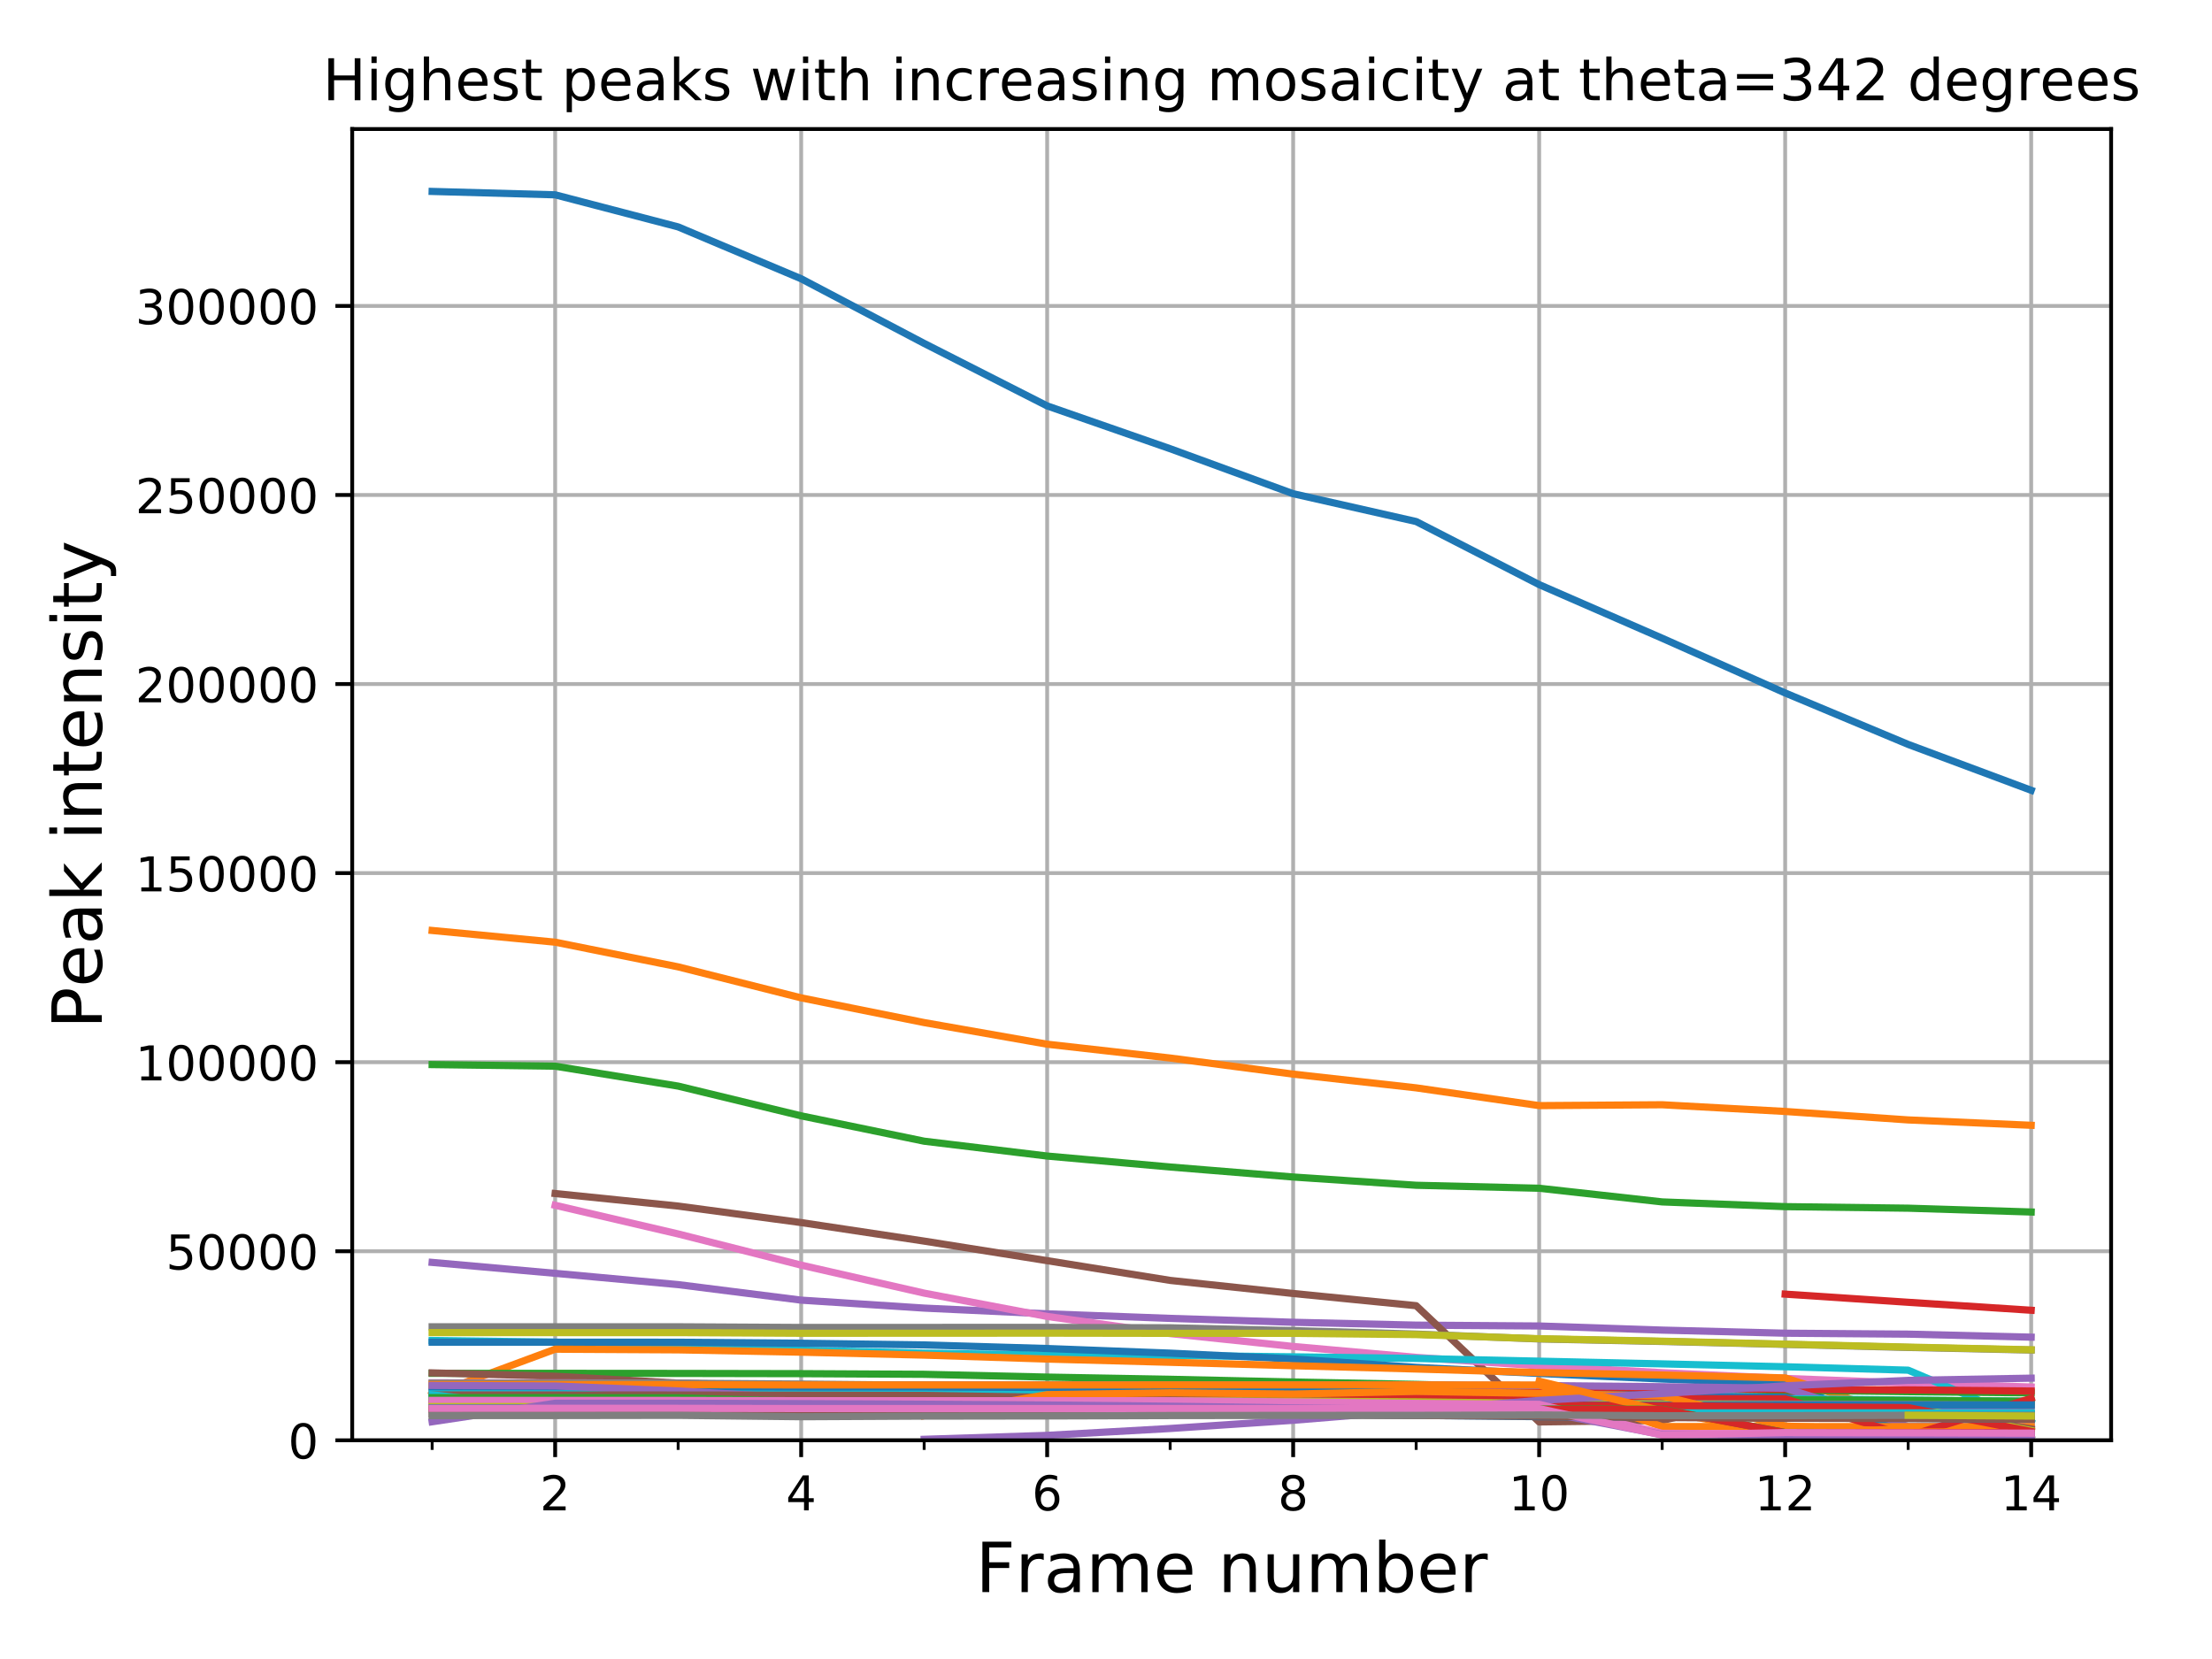 <?xml version="1.0" encoding="utf-8" standalone="no"?>
<!DOCTYPE svg PUBLIC "-//W3C//DTD SVG 1.1//EN"
  "http://www.w3.org/Graphics/SVG/1.1/DTD/svg11.dtd">
<!-- Created with matplotlib (https://matplotlib.org/) -->
<svg height="345.6pt" version="1.1" viewBox="0 0 460.8 345.6" width="460.8pt" xmlns="http://www.w3.org/2000/svg" xmlns:xlink="http://www.w3.org/1999/xlink">
 <defs>
  <style type="text/css">
*{stroke-linecap:butt;stroke-linejoin:round;}
  </style>
 </defs>
 <g id="figure_1">
  <g id="patch_1">
   <path d="M 0 345.6 
L 460.8 345.6 
L 460.8 0 
L 0 0 
z
" style="fill:#ffffff;"/>
  </g>
  <g id="axes_1">
   <g id="patch_2">
    <path d="M 73.37 300.04 
L 439.785 300.04 
L 439.785 26.88 
L 73.37 26.88 
z
" style="fill:#ffffff;"/>
   </g>
   <g id="matplotlib.axis_1">
    <g id="xtick_1">
     <g id="line2d_1">
      <path clip-path="url(#pdd5d10703c)" d="M 115.649 300.04 
L 115.649 26.88 
" style="fill:none;stroke:#b0b0b0;stroke-linecap:square;stroke-width:0.8;"/>
     </g>
     <g id="line2d_2">
      <defs>
       <path d="M 0 0 
L 0 3.5 
" id="m45d1b57f4f" style="stroke:#000000;stroke-width:0.8;"/>
      </defs>
      <g>
       <use style="stroke:#000000;stroke-width:0.8;" x="115.649" xlink:href="#m45d1b57f4f" y="300.04"/>
      </g>
     </g>
     <g id="text_1">
      <!-- 2 -->
      <defs>
       <path d="M 19.188 8.297 
L 53.609 8.297 
L 53.609 0 
L 7.328 0 
L 7.328 8.297 
Q 12.938 14.109 22.625 23.891 
Q 32.328 33.688 34.812 36.531 
Q 39.547 41.844 41.422 45.531 
Q 43.312 49.219 43.312 52.781 
Q 43.312 58.594 39.234 62.25 
Q 35.156 65.922 28.609 65.922 
Q 23.969 65.922 18.812 64.312 
Q 13.672 62.703 7.812 59.422 
L 7.812 69.391 
Q 13.766 71.781 18.938 73 
Q 24.125 74.219 28.422 74.219 
Q 39.75 74.219 46.484 68.547 
Q 53.219 62.891 53.219 53.422 
Q 53.219 48.922 51.531 44.891 
Q 49.859 40.875 45.406 35.406 
Q 44.188 33.984 37.641 27.219 
Q 31.109 20.453 19.188 8.297 
z
" id="DejaVuSans-50"/>
      </defs>
      <g transform="translate(112.467 314.638)scale(0.1 -0.1)">
       <use xlink:href="#DejaVuSans-50"/>
      </g>
     </g>
    </g>
    <g id="xtick_2">
     <g id="line2d_3">
      <path clip-path="url(#pdd5d10703c)" d="M 166.896 300.04 
L 166.896 26.88 
" style="fill:none;stroke:#b0b0b0;stroke-linecap:square;stroke-width:0.8;"/>
     </g>
     <g id="line2d_4">
      <g>
       <use style="stroke:#000000;stroke-width:0.8;" x="166.896" xlink:href="#m45d1b57f4f" y="300.04"/>
      </g>
     </g>
     <g id="text_2">
      <!-- 4 -->
      <defs>
       <path d="M 37.797 64.312 
L 12.891 25.391 
L 37.797 25.391 
z
M 35.203 72.906 
L 47.609 72.906 
L 47.609 25.391 
L 58.016 25.391 
L 58.016 17.188 
L 47.609 17.188 
L 47.609 0 
L 37.797 0 
L 37.797 17.188 
L 4.891 17.188 
L 4.891 26.703 
z
" id="DejaVuSans-52"/>
      </defs>
      <g transform="translate(163.714 314.638)scale(0.1 -0.1)">
       <use xlink:href="#DejaVuSans-52"/>
      </g>
     </g>
    </g>
    <g id="xtick_3">
     <g id="line2d_5">
      <path clip-path="url(#pdd5d10703c)" d="M 218.142 300.04 
L 218.142 26.88 
" style="fill:none;stroke:#b0b0b0;stroke-linecap:square;stroke-width:0.8;"/>
     </g>
     <g id="line2d_6">
      <g>
       <use style="stroke:#000000;stroke-width:0.8;" x="218.142" xlink:href="#m45d1b57f4f" y="300.04"/>
      </g>
     </g>
     <g id="text_3">
      <!-- 6 -->
      <defs>
       <path d="M 33.016 40.375 
Q 26.375 40.375 22.484 35.828 
Q 18.609 31.297 18.609 23.391 
Q 18.609 15.531 22.484 10.953 
Q 26.375 6.391 33.016 6.391 
Q 39.656 6.391 43.531 10.953 
Q 47.406 15.531 47.406 23.391 
Q 47.406 31.297 43.531 35.828 
Q 39.656 40.375 33.016 40.375 
z
M 52.594 71.297 
L 52.594 62.312 
Q 48.875 64.062 45.094 64.984 
Q 41.312 65.922 37.594 65.922 
Q 27.828 65.922 22.672 59.328 
Q 17.531 52.734 16.797 39.406 
Q 19.672 43.656 24.016 45.922 
Q 28.375 48.188 33.594 48.188 
Q 44.578 48.188 50.953 41.516 
Q 57.328 34.859 57.328 23.391 
Q 57.328 12.156 50.688 5.359 
Q 44.047 -1.422 33.016 -1.422 
Q 20.359 -1.422 13.672 8.266 
Q 6.984 17.969 6.984 36.375 
Q 6.984 53.656 15.188 63.938 
Q 23.391 74.219 37.203 74.219 
Q 40.922 74.219 44.703 73.484 
Q 48.484 72.75 52.594 71.297 
z
" id="DejaVuSans-54"/>
      </defs>
      <g transform="translate(214.961 314.638)scale(0.1 -0.1)">
       <use xlink:href="#DejaVuSans-54"/>
      </g>
     </g>
    </g>
    <g id="xtick_4">
     <g id="line2d_7">
      <path clip-path="url(#pdd5d10703c)" d="M 269.389 300.04 
L 269.389 26.88 
" style="fill:none;stroke:#b0b0b0;stroke-linecap:square;stroke-width:0.8;"/>
     </g>
     <g id="line2d_8">
      <g>
       <use style="stroke:#000000;stroke-width:0.8;" x="269.389" xlink:href="#m45d1b57f4f" y="300.04"/>
      </g>
     </g>
     <g id="text_4">
      <!-- 8 -->
      <defs>
       <path d="M 31.781 34.625 
Q 24.75 34.625 20.719 30.859 
Q 16.703 27.094 16.703 20.516 
Q 16.703 13.922 20.719 10.156 
Q 24.75 6.391 31.781 6.391 
Q 38.812 6.391 42.859 10.172 
Q 46.922 13.969 46.922 20.516 
Q 46.922 27.094 42.891 30.859 
Q 38.875 34.625 31.781 34.625 
z
M 21.922 38.812 
Q 15.578 40.375 12.031 44.719 
Q 8.5 49.078 8.5 55.328 
Q 8.5 64.062 14.719 69.141 
Q 20.953 74.219 31.781 74.219 
Q 42.672 74.219 48.875 69.141 
Q 55.078 64.062 55.078 55.328 
Q 55.078 49.078 51.531 44.719 
Q 48 40.375 41.703 38.812 
Q 48.828 37.156 52.797 32.312 
Q 56.781 27.484 56.781 20.516 
Q 56.781 9.906 50.312 4.234 
Q 43.844 -1.422 31.781 -1.422 
Q 19.734 -1.422 13.25 4.234 
Q 6.781 9.906 6.781 20.516 
Q 6.781 27.484 10.781 32.312 
Q 14.797 37.156 21.922 38.812 
z
M 18.312 54.391 
Q 18.312 48.734 21.844 45.562 
Q 25.391 42.391 31.781 42.391 
Q 38.141 42.391 41.719 45.562 
Q 45.312 48.734 45.312 54.391 
Q 45.312 60.062 41.719 63.234 
Q 38.141 66.406 31.781 66.406 
Q 25.391 66.406 21.844 63.234 
Q 18.312 60.062 18.312 54.391 
z
" id="DejaVuSans-56"/>
      </defs>
      <g transform="translate(266.208 314.638)scale(0.1 -0.1)">
       <use xlink:href="#DejaVuSans-56"/>
      </g>
     </g>
    </g>
    <g id="xtick_5">
     <g id="line2d_9">
      <path clip-path="url(#pdd5d10703c)" d="M 320.636 300.04 
L 320.636 26.88 
" style="fill:none;stroke:#b0b0b0;stroke-linecap:square;stroke-width:0.8;"/>
     </g>
     <g id="line2d_10">
      <g>
       <use style="stroke:#000000;stroke-width:0.8;" x="320.636" xlink:href="#m45d1b57f4f" y="300.04"/>
      </g>
     </g>
     <g id="text_5">
      <!-- 10 -->
      <defs>
       <path d="M 12.406 8.297 
L 28.516 8.297 
L 28.516 63.922 
L 10.984 60.406 
L 10.984 69.391 
L 28.422 72.906 
L 38.281 72.906 
L 38.281 8.297 
L 54.391 8.297 
L 54.391 0 
L 12.406 0 
z
" id="DejaVuSans-49"/>
       <path d="M 31.781 66.406 
Q 24.172 66.406 20.328 58.906 
Q 16.5 51.422 16.5 36.375 
Q 16.5 21.391 20.328 13.891 
Q 24.172 6.391 31.781 6.391 
Q 39.453 6.391 43.281 13.891 
Q 47.125 21.391 47.125 36.375 
Q 47.125 51.422 43.281 58.906 
Q 39.453 66.406 31.781 66.406 
z
M 31.781 74.219 
Q 44.047 74.219 50.516 64.516 
Q 56.984 54.828 56.984 36.375 
Q 56.984 17.969 50.516 8.266 
Q 44.047 -1.422 31.781 -1.422 
Q 19.531 -1.422 13.062 8.266 
Q 6.594 17.969 6.594 36.375 
Q 6.594 54.828 13.062 64.516 
Q 19.531 74.219 31.781 74.219 
z
" id="DejaVuSans-48"/>
      </defs>
      <g transform="translate(314.274 314.638)scale(0.1 -0.1)">
       <use xlink:href="#DejaVuSans-49"/>
       <use x="63.623" xlink:href="#DejaVuSans-48"/>
      </g>
     </g>
    </g>
    <g id="xtick_6">
     <g id="line2d_11">
      <path clip-path="url(#pdd5d10703c)" d="M 371.883 300.04 
L 371.883 26.88 
" style="fill:none;stroke:#b0b0b0;stroke-linecap:square;stroke-width:0.8;"/>
     </g>
     <g id="line2d_12">
      <g>
       <use style="stroke:#000000;stroke-width:0.8;" x="371.883" xlink:href="#m45d1b57f4f" y="300.04"/>
      </g>
     </g>
     <g id="text_6">
      <!-- 12 -->
      <g transform="translate(365.52 314.638)scale(0.1 -0.1)">
       <use xlink:href="#DejaVuSans-49"/>
       <use x="63.623" xlink:href="#DejaVuSans-50"/>
      </g>
     </g>
    </g>
    <g id="xtick_7">
     <g id="line2d_13">
      <path clip-path="url(#pdd5d10703c)" d="M 423.13 300.04 
L 423.13 26.88 
" style="fill:none;stroke:#b0b0b0;stroke-linecap:square;stroke-width:0.8;"/>
     </g>
     <g id="line2d_14">
      <g>
       <use style="stroke:#000000;stroke-width:0.8;" x="423.13" xlink:href="#m45d1b57f4f" y="300.04"/>
      </g>
     </g>
     <g id="text_7">
      <!-- 14 -->
      <g transform="translate(416.767 314.638)scale(0.1 -0.1)">
       <use xlink:href="#DejaVuSans-49"/>
       <use x="63.623" xlink:href="#DejaVuSans-52"/>
      </g>
     </g>
    </g>
    <g id="xtick_8">
     <g id="line2d_15">
      <defs>
       <path d="M 0 0 
L 0 2 
" id="mebea8528fd" style="stroke:#000000;stroke-width:0.6;"/>
      </defs>
      <g>
       <use style="stroke:#000000;stroke-width:0.6;" x="90.025" xlink:href="#mebea8528fd" y="300.04"/>
      </g>
     </g>
    </g>
    <g id="xtick_9">
     <g id="line2d_16">
      <g>
       <use style="stroke:#000000;stroke-width:0.6;" x="141.272" xlink:href="#mebea8528fd" y="300.04"/>
      </g>
     </g>
    </g>
    <g id="xtick_10">
     <g id="line2d_17">
      <g>
       <use style="stroke:#000000;stroke-width:0.6;" x="192.519" xlink:href="#mebea8528fd" y="300.04"/>
      </g>
     </g>
    </g>
    <g id="xtick_11">
     <g id="line2d_18">
      <g>
       <use style="stroke:#000000;stroke-width:0.6;" x="243.766" xlink:href="#mebea8528fd" y="300.04"/>
      </g>
     </g>
    </g>
    <g id="xtick_12">
     <g id="line2d_19">
      <g>
       <use style="stroke:#000000;stroke-width:0.6;" x="295.013" xlink:href="#mebea8528fd" y="300.04"/>
      </g>
     </g>
    </g>
    <g id="xtick_13">
     <g id="line2d_20">
      <g>
       <use style="stroke:#000000;stroke-width:0.6;" x="346.259" xlink:href="#mebea8528fd" y="300.04"/>
      </g>
     </g>
    </g>
    <g id="xtick_14">
     <g id="line2d_21">
      <g>
       <use style="stroke:#000000;stroke-width:0.6;" x="397.506" xlink:href="#mebea8528fd" y="300.04"/>
      </g>
     </g>
    </g>
    <g id="text_8">
     <!-- Frame number -->
     <defs>
      <path d="M 9.812 72.906 
L 51.703 72.906 
L 51.703 64.594 
L 19.672 64.594 
L 19.672 43.109 
L 48.578 43.109 
L 48.578 34.812 
L 19.672 34.812 
L 19.672 0 
L 9.812 0 
z
" id="DejaVuSans-70"/>
      <path d="M 41.109 46.297 
Q 39.594 47.172 37.812 47.578 
Q 36.031 48 33.891 48 
Q 26.266 48 22.188 43.047 
Q 18.109 38.094 18.109 28.812 
L 18.109 0 
L 9.078 0 
L 9.078 54.688 
L 18.109 54.688 
L 18.109 46.188 
Q 20.953 51.172 25.484 53.578 
Q 30.031 56 36.531 56 
Q 37.453 56 38.578 55.875 
Q 39.703 55.766 41.062 55.516 
z
" id="DejaVuSans-114"/>
      <path d="M 34.281 27.484 
Q 23.391 27.484 19.188 25 
Q 14.984 22.516 14.984 16.5 
Q 14.984 11.719 18.141 8.906 
Q 21.297 6.109 26.703 6.109 
Q 34.188 6.109 38.703 11.406 
Q 43.219 16.703 43.219 25.484 
L 43.219 27.484 
z
M 52.203 31.203 
L 52.203 0 
L 43.219 0 
L 43.219 8.297 
Q 40.141 3.328 35.547 0.953 
Q 30.953 -1.422 24.312 -1.422 
Q 15.922 -1.422 10.953 3.297 
Q 6 8.016 6 15.922 
Q 6 25.141 12.172 29.828 
Q 18.359 34.516 30.609 34.516 
L 43.219 34.516 
L 43.219 35.406 
Q 43.219 41.609 39.141 45 
Q 35.062 48.391 27.688 48.391 
Q 23 48.391 18.547 47.266 
Q 14.109 46.141 10.016 43.891 
L 10.016 52.203 
Q 14.938 54.109 19.578 55.047 
Q 24.219 56 28.609 56 
Q 40.484 56 46.344 49.844 
Q 52.203 43.703 52.203 31.203 
z
" id="DejaVuSans-97"/>
      <path d="M 52 44.188 
Q 55.375 50.25 60.062 53.125 
Q 64.75 56 71.094 56 
Q 79.641 56 84.281 50.016 
Q 88.922 44.047 88.922 33.016 
L 88.922 0 
L 79.891 0 
L 79.891 32.719 
Q 79.891 40.578 77.094 44.375 
Q 74.312 48.188 68.609 48.188 
Q 61.625 48.188 57.562 43.547 
Q 53.516 38.922 53.516 30.906 
L 53.516 0 
L 44.484 0 
L 44.484 32.719 
Q 44.484 40.625 41.703 44.406 
Q 38.922 48.188 33.109 48.188 
Q 26.219 48.188 22.156 43.531 
Q 18.109 38.875 18.109 30.906 
L 18.109 0 
L 9.078 0 
L 9.078 54.688 
L 18.109 54.688 
L 18.109 46.188 
Q 21.188 51.219 25.484 53.609 
Q 29.781 56 35.688 56 
Q 41.656 56 45.828 52.969 
Q 50 49.953 52 44.188 
z
" id="DejaVuSans-109"/>
      <path d="M 56.203 29.594 
L 56.203 25.203 
L 14.891 25.203 
Q 15.484 15.922 20.484 11.062 
Q 25.484 6.203 34.422 6.203 
Q 39.594 6.203 44.453 7.469 
Q 49.312 8.734 54.109 11.281 
L 54.109 2.781 
Q 49.266 0.734 44.188 -0.344 
Q 39.109 -1.422 33.891 -1.422 
Q 20.797 -1.422 13.156 6.188 
Q 5.516 13.812 5.516 26.812 
Q 5.516 40.234 12.766 48.109 
Q 20.016 56 32.328 56 
Q 43.359 56 49.781 48.891 
Q 56.203 41.797 56.203 29.594 
z
M 47.219 32.234 
Q 47.125 39.594 43.094 43.984 
Q 39.062 48.391 32.422 48.391 
Q 24.906 48.391 20.391 44.141 
Q 15.875 39.891 15.188 32.172 
z
" id="DejaVuSans-101"/>
      <path id="DejaVuSans-32"/>
      <path d="M 54.891 33.016 
L 54.891 0 
L 45.906 0 
L 45.906 32.719 
Q 45.906 40.484 42.875 44.328 
Q 39.844 48.188 33.797 48.188 
Q 26.516 48.188 22.312 43.547 
Q 18.109 38.922 18.109 30.906 
L 18.109 0 
L 9.078 0 
L 9.078 54.688 
L 18.109 54.688 
L 18.109 46.188 
Q 21.344 51.125 25.703 53.562 
Q 30.078 56 35.797 56 
Q 45.219 56 50.047 50.172 
Q 54.891 44.344 54.891 33.016 
z
" id="DejaVuSans-110"/>
      <path d="M 8.5 21.578 
L 8.5 54.688 
L 17.484 54.688 
L 17.484 21.922 
Q 17.484 14.156 20.5 10.266 
Q 23.531 6.391 29.594 6.391 
Q 36.859 6.391 41.078 11.031 
Q 45.312 15.672 45.312 23.688 
L 45.312 54.688 
L 54.297 54.688 
L 54.297 0 
L 45.312 0 
L 45.312 8.406 
Q 42.047 3.422 37.719 1 
Q 33.406 -1.422 27.688 -1.422 
Q 18.266 -1.422 13.375 4.438 
Q 8.5 10.297 8.5 21.578 
z
M 31.109 56 
z
" id="DejaVuSans-117"/>
      <path d="M 48.688 27.297 
Q 48.688 37.203 44.609 42.844 
Q 40.531 48.484 33.406 48.484 
Q 26.266 48.484 22.188 42.844 
Q 18.109 37.203 18.109 27.297 
Q 18.109 17.391 22.188 11.75 
Q 26.266 6.109 33.406 6.109 
Q 40.531 6.109 44.609 11.75 
Q 48.688 17.391 48.688 27.297 
z
M 18.109 46.391 
Q 20.953 51.266 25.266 53.625 
Q 29.594 56 35.594 56 
Q 45.562 56 51.781 48.094 
Q 58.016 40.188 58.016 27.297 
Q 58.016 14.406 51.781 6.484 
Q 45.562 -1.422 35.594 -1.422 
Q 29.594 -1.422 25.266 0.953 
Q 20.953 3.328 18.109 8.203 
L 18.109 0 
L 9.078 0 
L 9.078 75.984 
L 18.109 75.984 
z
" id="DejaVuSans-98"/>
     </defs>
     <g transform="translate(203.24 331.66)scale(0.144 -0.144)">
      <use xlink:href="#DejaVuSans-70"/>
      <use x="57.41" xlink:href="#DejaVuSans-114"/>
      <use x="98.523" xlink:href="#DejaVuSans-97"/>
      <use x="159.803" xlink:href="#DejaVuSans-109"/>
      <use x="257.215" xlink:href="#DejaVuSans-101"/>
      <use x="318.738" xlink:href="#DejaVuSans-32"/>
      <use x="350.525" xlink:href="#DejaVuSans-110"/>
      <use x="413.904" xlink:href="#DejaVuSans-117"/>
      <use x="477.283" xlink:href="#DejaVuSans-109"/>
      <use x="574.695" xlink:href="#DejaVuSans-98"/>
      <use x="638.172" xlink:href="#DejaVuSans-101"/>
      <use x="699.695" xlink:href="#DejaVuSans-114"/>
     </g>
    </g>
   </g>
   <g id="matplotlib.axis_2">
    <g id="ytick_1">
     <g id="line2d_22">
      <path clip-path="url(#pdd5d10703c)" d="M 73.37 300.04 
L 439.785 300.04 
" style="fill:none;stroke:#b0b0b0;stroke-linecap:square;stroke-width:0.8;"/>
     </g>
     <g id="line2d_23">
      <defs>
       <path d="M 0 0 
L -3.5 0 
" id="m1b98a72147" style="stroke:#000000;stroke-width:0.8;"/>
      </defs>
      <g>
       <use style="stroke:#000000;stroke-width:0.8;" x="73.37" xlink:href="#m1b98a72147" y="300.04"/>
      </g>
     </g>
     <g id="text_9">
      <!-- 0 -->
      <g transform="translate(60.008 303.839)scale(0.1 -0.1)">
       <use xlink:href="#DejaVuSans-48"/>
      </g>
     </g>
    </g>
    <g id="ytick_2">
     <g id="line2d_24">
      <path clip-path="url(#pdd5d10703c)" d="M 73.37 260.655 
L 439.785 260.655 
" style="fill:none;stroke:#b0b0b0;stroke-linecap:square;stroke-width:0.8;"/>
     </g>
     <g id="line2d_25">
      <g>
       <use style="stroke:#000000;stroke-width:0.8;" x="73.37" xlink:href="#m1b98a72147" y="260.655"/>
      </g>
     </g>
     <g id="text_10">
      <!-- 50000 -->
      <defs>
       <path d="M 10.797 72.906 
L 49.516 72.906 
L 49.516 64.594 
L 19.828 64.594 
L 19.828 46.734 
Q 21.969 47.469 24.109 47.828 
Q 26.266 48.188 28.422 48.188 
Q 40.625 48.188 47.75 41.5 
Q 54.891 34.812 54.891 23.391 
Q 54.891 11.625 47.562 5.094 
Q 40.234 -1.422 26.906 -1.422 
Q 22.312 -1.422 17.547 -0.641 
Q 12.797 0.141 7.719 1.703 
L 7.719 11.625 
Q 12.109 9.234 16.797 8.062 
Q 21.484 6.891 26.703 6.891 
Q 35.156 6.891 40.078 11.328 
Q 45.016 15.766 45.016 23.391 
Q 45.016 31 40.078 35.438 
Q 35.156 39.891 26.703 39.891 
Q 22.75 39.891 18.812 39.016 
Q 14.891 38.141 10.797 36.281 
z
" id="DejaVuSans-53"/>
      </defs>
      <g transform="translate(34.557 264.454)scale(0.1 -0.1)">
       <use xlink:href="#DejaVuSans-53"/>
       <use x="63.623" xlink:href="#DejaVuSans-48"/>
       <use x="127.246" xlink:href="#DejaVuSans-48"/>
       <use x="190.869" xlink:href="#DejaVuSans-48"/>
       <use x="254.492" xlink:href="#DejaVuSans-48"/>
      </g>
     </g>
    </g>
    <g id="ytick_3">
     <g id="line2d_26">
      <path clip-path="url(#pdd5d10703c)" d="M 73.37 221.27 
L 439.785 221.27 
" style="fill:none;stroke:#b0b0b0;stroke-linecap:square;stroke-width:0.8;"/>
     </g>
     <g id="line2d_27">
      <g>
       <use style="stroke:#000000;stroke-width:0.8;" x="73.37" xlink:href="#m1b98a72147" y="221.27"/>
      </g>
     </g>
     <g id="text_11">
      <!-- 100000 -->
      <g transform="translate(28.195 225.069)scale(0.1 -0.1)">
       <use xlink:href="#DejaVuSans-49"/>
       <use x="63.623" xlink:href="#DejaVuSans-48"/>
       <use x="127.246" xlink:href="#DejaVuSans-48"/>
       <use x="190.869" xlink:href="#DejaVuSans-48"/>
       <use x="254.492" xlink:href="#DejaVuSans-48"/>
       <use x="318.115" xlink:href="#DejaVuSans-48"/>
      </g>
     </g>
    </g>
    <g id="ytick_4">
     <g id="line2d_28">
      <path clip-path="url(#pdd5d10703c)" d="M 73.37 181.885 
L 439.785 181.885 
" style="fill:none;stroke:#b0b0b0;stroke-linecap:square;stroke-width:0.8;"/>
     </g>
     <g id="line2d_29">
      <g>
       <use style="stroke:#000000;stroke-width:0.8;" x="73.37" xlink:href="#m1b98a72147" y="181.885"/>
      </g>
     </g>
     <g id="text_12">
      <!-- 150000 -->
      <g transform="translate(28.195 185.685)scale(0.1 -0.1)">
       <use xlink:href="#DejaVuSans-49"/>
       <use x="63.623" xlink:href="#DejaVuSans-53"/>
       <use x="127.246" xlink:href="#DejaVuSans-48"/>
       <use x="190.869" xlink:href="#DejaVuSans-48"/>
       <use x="254.492" xlink:href="#DejaVuSans-48"/>
       <use x="318.115" xlink:href="#DejaVuSans-48"/>
      </g>
     </g>
    </g>
    <g id="ytick_5">
     <g id="line2d_30">
      <path clip-path="url(#pdd5d10703c)" d="M 73.37 142.501 
L 439.785 142.501 
" style="fill:none;stroke:#b0b0b0;stroke-linecap:square;stroke-width:0.8;"/>
     </g>
     <g id="line2d_31">
      <g>
       <use style="stroke:#000000;stroke-width:0.8;" x="73.37" xlink:href="#m1b98a72147" y="142.501"/>
      </g>
     </g>
     <g id="text_13">
      <!-- 200000 -->
      <g transform="translate(28.195 146.3)scale(0.1 -0.1)">
       <use xlink:href="#DejaVuSans-50"/>
       <use x="63.623" xlink:href="#DejaVuSans-48"/>
       <use x="127.246" xlink:href="#DejaVuSans-48"/>
       <use x="190.869" xlink:href="#DejaVuSans-48"/>
       <use x="254.492" xlink:href="#DejaVuSans-48"/>
       <use x="318.115" xlink:href="#DejaVuSans-48"/>
      </g>
     </g>
    </g>
    <g id="ytick_6">
     <g id="line2d_32">
      <path clip-path="url(#pdd5d10703c)" d="M 73.37 103.116 
L 439.785 103.116 
" style="fill:none;stroke:#b0b0b0;stroke-linecap:square;stroke-width:0.8;"/>
     </g>
     <g id="line2d_33">
      <g>
       <use style="stroke:#000000;stroke-width:0.8;" x="73.37" xlink:href="#m1b98a72147" y="103.116"/>
      </g>
     </g>
     <g id="text_14">
      <!-- 250000 -->
      <g transform="translate(28.195 106.915)scale(0.1 -0.1)">
       <use xlink:href="#DejaVuSans-50"/>
       <use x="63.623" xlink:href="#DejaVuSans-53"/>
       <use x="127.246" xlink:href="#DejaVuSans-48"/>
       <use x="190.869" xlink:href="#DejaVuSans-48"/>
       <use x="254.492" xlink:href="#DejaVuSans-48"/>
       <use x="318.115" xlink:href="#DejaVuSans-48"/>
      </g>
     </g>
    </g>
    <g id="ytick_7">
     <g id="line2d_34">
      <path clip-path="url(#pdd5d10703c)" d="M 73.37 63.731 
L 439.785 63.731 
" style="fill:none;stroke:#b0b0b0;stroke-linecap:square;stroke-width:0.8;"/>
     </g>
     <g id="line2d_35">
      <g>
       <use style="stroke:#000000;stroke-width:0.8;" x="73.37" xlink:href="#m1b98a72147" y="63.731"/>
      </g>
     </g>
     <g id="text_15">
      <!-- 300000 -->
      <defs>
       <path d="M 40.578 39.312 
Q 47.656 37.797 51.625 33 
Q 55.609 28.219 55.609 21.188 
Q 55.609 10.406 48.188 4.484 
Q 40.766 -1.422 27.094 -1.422 
Q 22.516 -1.422 17.656 -0.516 
Q 12.797 0.391 7.625 2.203 
L 7.625 11.719 
Q 11.719 9.328 16.594 8.109 
Q 21.484 6.891 26.812 6.891 
Q 36.078 6.891 40.938 10.547 
Q 45.797 14.203 45.797 21.188 
Q 45.797 27.641 41.281 31.266 
Q 36.766 34.906 28.719 34.906 
L 20.219 34.906 
L 20.219 43.016 
L 29.109 43.016 
Q 36.375 43.016 40.234 45.922 
Q 44.094 48.828 44.094 54.297 
Q 44.094 59.906 40.109 62.906 
Q 36.141 65.922 28.719 65.922 
Q 24.656 65.922 20.016 65.031 
Q 15.375 64.156 9.812 62.312 
L 9.812 71.094 
Q 15.438 72.656 20.344 73.438 
Q 25.25 74.219 29.594 74.219 
Q 40.828 74.219 47.359 69.109 
Q 53.906 64.016 53.906 55.328 
Q 53.906 49.266 50.438 45.094 
Q 46.969 40.922 40.578 39.312 
z
" id="DejaVuSans-51"/>
      </defs>
      <g transform="translate(28.195 67.53)scale(0.1 -0.1)">
       <use xlink:href="#DejaVuSans-51"/>
       <use x="63.623" xlink:href="#DejaVuSans-48"/>
       <use x="127.246" xlink:href="#DejaVuSans-48"/>
       <use x="190.869" xlink:href="#DejaVuSans-48"/>
       <use x="254.492" xlink:href="#DejaVuSans-48"/>
       <use x="318.115" xlink:href="#DejaVuSans-48"/>
      </g>
     </g>
    </g>
    <g id="text_16">
     <!-- Peak intensity -->
     <defs>
      <path d="M 19.672 64.797 
L 19.672 37.406 
L 32.078 37.406 
Q 38.969 37.406 42.719 40.969 
Q 46.484 44.531 46.484 51.125 
Q 46.484 57.672 42.719 61.234 
Q 38.969 64.797 32.078 64.797 
z
M 9.812 72.906 
L 32.078 72.906 
Q 44.344 72.906 50.609 67.359 
Q 56.891 61.812 56.891 51.125 
Q 56.891 40.328 50.609 34.812 
Q 44.344 29.297 32.078 29.297 
L 19.672 29.297 
L 19.672 0 
L 9.812 0 
z
" id="DejaVuSans-80"/>
      <path d="M 9.078 75.984 
L 18.109 75.984 
L 18.109 31.109 
L 44.922 54.688 
L 56.391 54.688 
L 27.391 29.109 
L 57.625 0 
L 45.906 0 
L 18.109 26.703 
L 18.109 0 
L 9.078 0 
z
" id="DejaVuSans-107"/>
      <path d="M 9.422 54.688 
L 18.406 54.688 
L 18.406 0 
L 9.422 0 
z
M 9.422 75.984 
L 18.406 75.984 
L 18.406 64.594 
L 9.422 64.594 
z
" id="DejaVuSans-105"/>
      <path d="M 18.312 70.219 
L 18.312 54.688 
L 36.812 54.688 
L 36.812 47.703 
L 18.312 47.703 
L 18.312 18.016 
Q 18.312 11.328 20.141 9.422 
Q 21.969 7.516 27.594 7.516 
L 36.812 7.516 
L 36.812 0 
L 27.594 0 
Q 17.188 0 13.234 3.875 
Q 9.281 7.766 9.281 18.016 
L 9.281 47.703 
L 2.688 47.703 
L 2.688 54.688 
L 9.281 54.688 
L 9.281 70.219 
z
" id="DejaVuSans-116"/>
      <path d="M 44.281 53.078 
L 44.281 44.578 
Q 40.484 46.531 36.375 47.5 
Q 32.281 48.484 27.875 48.484 
Q 21.188 48.484 17.844 46.438 
Q 14.5 44.391 14.5 40.281 
Q 14.5 37.156 16.891 35.375 
Q 19.281 33.594 26.516 31.984 
L 29.594 31.297 
Q 39.156 29.25 43.188 25.516 
Q 47.219 21.781 47.219 15.094 
Q 47.219 7.469 41.188 3.016 
Q 35.156 -1.422 24.609 -1.422 
Q 20.219 -1.422 15.453 -0.562 
Q 10.688 0.297 5.422 2 
L 5.422 11.281 
Q 10.406 8.688 15.234 7.391 
Q 20.062 6.109 24.812 6.109 
Q 31.156 6.109 34.562 8.281 
Q 37.984 10.453 37.984 14.406 
Q 37.984 18.062 35.516 20.016 
Q 33.062 21.969 24.703 23.781 
L 21.578 24.516 
Q 13.234 26.266 9.516 29.906 
Q 5.812 33.547 5.812 39.891 
Q 5.812 47.609 11.281 51.797 
Q 16.75 56 26.812 56 
Q 31.781 56 36.172 55.266 
Q 40.578 54.547 44.281 53.078 
z
" id="DejaVuSans-115"/>
      <path d="M 32.172 -5.078 
Q 28.375 -14.844 24.75 -17.812 
Q 21.141 -20.797 15.094 -20.797 
L 7.906 -20.797 
L 7.906 -13.281 
L 13.188 -13.281 
Q 16.891 -13.281 18.938 -11.516 
Q 21 -9.766 23.484 -3.219 
L 25.094 0.875 
L 2.984 54.688 
L 12.5 54.688 
L 29.594 11.922 
L 46.688 54.688 
L 56.203 54.688 
z
" id="DejaVuSans-121"/>
     </defs>
     <g transform="translate(21.2 214.312)rotate(-90)scale(0.144 -0.144)">
      <use xlink:href="#DejaVuSans-80"/>
      <use x="60.256" xlink:href="#DejaVuSans-101"/>
      <use x="121.779" xlink:href="#DejaVuSans-97"/>
      <use x="183.059" xlink:href="#DejaVuSans-107"/>
      <use x="240.969" xlink:href="#DejaVuSans-32"/>
      <use x="272.756" xlink:href="#DejaVuSans-105"/>
      <use x="300.539" xlink:href="#DejaVuSans-110"/>
      <use x="363.918" xlink:href="#DejaVuSans-116"/>
      <use x="403.127" xlink:href="#DejaVuSans-101"/>
      <use x="464.65" xlink:href="#DejaVuSans-110"/>
      <use x="528.029" xlink:href="#DejaVuSans-115"/>
      <use x="580.129" xlink:href="#DejaVuSans-105"/>
      <use x="607.912" xlink:href="#DejaVuSans-116"/>
      <use x="647.121" xlink:href="#DejaVuSans-121"/>
     </g>
    </g>
   </g>
   <g id="line2d_36">
    <path clip-path="url(#pdd5d10703c)" d="M 90.025 39.878 
L 115.649 40.584 
L 141.272 47.269 
L 166.896 58.071 
L 192.519 71.541 
L 218.142 84.557 
L 243.766 93.478 
L 269.389 102.851 
L 295.013 108.646 
L 320.636 121.785 
L 346.259 132.952 
L 371.883 144.36 
L 397.506 155.073 
L 423.13 164.631 
" style="fill:none;stroke:#1f77b4;stroke-linecap:square;stroke-width:1.5;"/>
   </g>
   <g id="line2d_37">
    <path clip-path="url(#pdd5d10703c)" d="M 90.025 193.834 
L 115.649 196.273 
L 141.272 201.415 
L 166.896 207.875 
L 192.519 213.022 
L 218.142 217.527 
L 243.766 220.408 
L 269.389 223.763 
L 295.013 226.62 
L 320.636 230.319 
L 346.259 230.14 
L 371.883 231.536 
L 397.506 233.3 
L 423.13 234.419 
" style="fill:none;stroke:#ff7f0e;stroke-linecap:square;stroke-width:1.5;"/>
   </g>
   <g id="line2d_38">
    <path clip-path="url(#pdd5d10703c)" d="M 90.025 221.77 
L 115.649 222.107 
L 141.272 226.255 
L 166.896 232.451 
L 192.519 237.732 
L 218.142 240.825 
L 243.766 243.109 
L 269.389 245.192 
L 295.013 246.912 
L 320.636 247.533 
L 346.259 250.379 
L 371.883 251.365 
L 397.506 251.688 
L 423.13 252.482 
" style="fill:none;stroke:#2ca02c;stroke-linecap:square;stroke-width:1.5;"/>
   </g>
   <g id="line2d_39">
    <path clip-path="url(#pdd5d10703c)" d="M 371.883 269.589 
L 397.506 271.29 
L 423.13 272.949 
" style="fill:none;stroke:#d62728;stroke-linecap:square;stroke-width:1.5;"/>
   </g>
   <g id="line2d_40">
    <path clip-path="url(#pdd5d10703c)" d="M 90.025 262.982 
L 115.649 265.256 
L 141.272 267.608 
L 166.896 270.844 
L 192.519 272.501 
L 218.142 273.693 
L 243.766 274.643 
L 269.389 275.454 
L 295.013 276.05 
L 320.636 276.227 
L 346.259 277.085 
L 371.883 277.73 
L 397.506 277.925 
L 423.13 278.554 
" style="fill:none;stroke:#9467bd;stroke-linecap:square;stroke-width:1.5;"/>
   </g>
   <g id="line2d_41">
    <path clip-path="url(#pdd5d10703c)" d="M 115.649 248.634 
L 141.272 251.249 
L 166.896 254.685 
L 192.519 258.545 
L 218.142 262.62 
L 243.766 266.732 
L 269.389 269.459 
L 295.013 271.999 
L 320.636 296.216 
L 346.259 295.902 
L 371.883 290.091 
L 397.506 298.245 
L 423.13 298.473 
" style="fill:none;stroke:#8c564b;stroke-linecap:square;stroke-width:1.5;"/>
   </g>
   <g id="line2d_42">
    <path clip-path="url(#pdd5d10703c)" d="M 115.649 251.082 
L 141.272 257.053 
L 166.896 263.55 
L 192.519 269.384 
L 218.142 274.242 
L 243.766 277.813 
L 269.389 280.493 
L 295.013 282.766 
L 320.636 284.525 
L 346.259 285.955 
L 371.883 287.15 
L 397.506 288.122 
L 423.13 288.939 
" style="fill:none;stroke:#e377c2;stroke-linecap:square;stroke-width:1.5;"/>
   </g>
   <g id="line2d_43">
    <path clip-path="url(#pdd5d10703c)" d="M 90.025 276.395 
L 115.649 276.395 
L 141.272 276.395 
L 166.896 276.535 
L 192.519 276.525 
L 218.142 276.518 
L 243.766 276.604 
L 269.389 277.189 
L 295.013 277.916 
L 320.636 278.93 
L 346.259 279.449 
L 371.883 280.059 
L 397.506 280.699 
L 423.13 281.232 
" style="fill:none;stroke:#7f7f7f;stroke-linecap:square;stroke-width:1.5;"/>
   </g>
   <g id="line2d_44">
    <path clip-path="url(#pdd5d10703c)" d="M 90.025 277.605 
L 115.649 277.605 
L 141.272 277.605 
L 166.896 277.744 
L 192.519 277.734 
L 218.142 277.721 
L 243.766 277.76 
L 269.389 277.759 
L 295.013 278.019 
L 320.636 278.878 
L 346.259 279.392 
L 371.883 280.014 
L 397.506 280.625 
L 423.13 281.184 
" style="fill:none;stroke:#bcbd22;stroke-linecap:square;stroke-width:1.5;"/>
   </g>
   <g id="line2d_45">
    <path clip-path="url(#pdd5d10703c)" d="M 90.025 279.249 
L 115.649 279.593 
L 141.272 280.568 
L 166.896 281.26 
L 192.519 281.879 
L 218.142 282.291 
L 243.766 282.377 
L 269.389 282.649 
L 295.013 282.991 
L 320.636 283.556 
L 346.259 284.121 
L 371.883 284.718 
L 397.506 285.432 
L 423.13 296.318 
" style="fill:none;stroke:#17becf;stroke-linecap:square;stroke-width:1.5;"/>
   </g>
   <g id="line2d_46">
    <path clip-path="url(#pdd5d10703c)" d="M 90.025 279.602 
L 115.649 279.602 
L 141.272 279.609 
L 166.896 279.821 
L 192.519 280.171 
L 218.142 280.92 
L 243.766 281.886 
L 269.389 283.103 
L 295.013 284.851 
L 320.636 286.118 
L 346.259 287.275 
L 371.883 288.217 
L 397.506 298.175 
L 423.13 298.33 
" style="fill:none;stroke:#1f77b4;stroke-linecap:square;stroke-width:1.5;"/>
   </g>
   <g id="line2d_47">
    <path clip-path="url(#pdd5d10703c)" d="M 90.025 290.54 
L 115.649 281.062 
L 141.272 281.199 
L 166.896 281.685 
L 192.519 282.296 
L 218.142 283.117 
L 243.766 283.79 
L 269.389 284.505 
L 295.013 285.19 
L 320.636 285.93 
L 346.259 286.442 
L 371.883 287.041 
L 397.506 295.358 
L 423.13 295.448 
" style="fill:none;stroke:#ff7f0e;stroke-linecap:square;stroke-width:1.5;"/>
   </g>
   <g id="line2d_48">
    <path clip-path="url(#pdd5d10703c)" d="M 90.025 286.091 
L 115.649 286.091 
L 141.272 286.11 
L 166.896 286.157 
L 192.519 286.292 
L 218.142 286.875 
L 243.766 287.331 
L 269.389 287.891 
L 295.013 288.39 
L 320.636 289.046 
L 346.259 289.273 
L 371.883 289.603 
L 397.506 289.921 
L 423.13 290.167 
" style="fill:none;stroke:#2ca02c;stroke-linecap:square;stroke-width:1.5;"/>
   </g>
   <g id="line2d_49">
    <path clip-path="url(#pdd5d10703c)" d="M 90.025 289.057 
L 115.649 289.057 
L 141.272 289.057 
L 166.896 289.125 
L 192.519 289.125 
L 218.142 289.125 
L 243.766 289.109 
L 269.389 289.105 
L 295.013 289.102 
L 320.636 289.131 
L 346.259 289.233 
L 371.883 289.417 
L 397.506 289.546 
L 423.13 289.78 
" style="fill:none;stroke:#d62728;stroke-linecap:square;stroke-width:1.5;"/>
   </g>
   <g id="line2d_50">
    <path clip-path="url(#pdd5d10703c)" d="M 90.025 288.414 
L 115.649 288.414 
L 141.272 288.414 
L 166.896 288.486 
L 192.519 288.486 
L 218.142 288.482 
L 243.766 288.477 
L 269.389 288.491 
L 295.013 288.495 
L 320.636 288.637 
L 346.259 288.877 
L 371.883 289.194 
L 397.506 297.164 
L 423.13 297.163 
" style="fill:none;stroke:#9467bd;stroke-linecap:square;stroke-width:1.5;"/>
   </g>
   <g id="line2d_51">
    <path clip-path="url(#pdd5d10703c)" d="M 90.025 285.997 
L 115.649 286.695 
L 141.272 288.124 
L 166.896 288.932 
L 192.519 289.66 
L 218.142 290.202 
L 243.766 290.386 
L 269.389 290.745 
L 295.013 291.03 
L 320.636 291.494 
L 346.259 291.479 
L 371.883 291.638 
L 397.506 291.84 
L 423.13 291.943 
" style="fill:none;stroke:#8c564b;stroke-linecap:square;stroke-width:1.5;"/>
   </g>
   <g id="line2d_52">
    <path clip-path="url(#pdd5d10703c)" d="M 90.025 288.062 
L 115.649 288.063 
L 141.272 288.154 
L 166.896 288.629 
L 192.519 289.083 
L 218.142 289.694 
L 243.766 290.151 
L 269.389 290.587 
L 295.013 290.966 
L 320.636 291.191 
L 346.259 291.702 
L 371.883 291.914 
L 397.506 291.954 
L 423.13 292.115 
" style="fill:none;stroke:#e377c2;stroke-linecap:square;stroke-width:1.5;"/>
   </g>
   <g id="line2d_53">
    <path clip-path="url(#pdd5d10703c)" d="M 90.025 288.139 
L 115.649 288.139 
L 141.272 288.142 
L 166.896 288.324 
L 192.519 288.571 
L 218.142 288.911 
L 243.766 289.359 
L 269.389 289.822 
L 295.013 290.279 
L 320.636 290.653 
L 346.259 291.225 
L 371.883 291.643 
L 397.506 291.988 
L 423.13 299.783 
" style="fill:none;stroke:#7f7f7f;stroke-linecap:square;stroke-width:1.5;"/>
   </g>
   <g id="line2d_54">
    <path clip-path="url(#pdd5d10703c)" d="M 90.025 288.455 
L 115.649 288.454 
L 141.272 288.467 
L 166.896 288.716 
L 192.519 289.311 
L 218.142 289.884 
L 243.766 290.33 
L 269.389 290.755 
L 295.013 291.118 
L 320.636 291.282 
L 346.259 291.842 
L 371.883 292.057 
L 397.506 292.134 
L 423.13 292.309 
" style="fill:none;stroke:#bcbd22;stroke-linecap:square;stroke-width:1.5;"/>
   </g>
   <g id="line2d_55">
    <path clip-path="url(#pdd5d10703c)" d="M 90.025 290.175 
L 115.649 290.175 
L 141.272 290.175 
L 166.896 290.236 
L 192.519 290.235 
L 218.142 290.231 
L 243.766 290.24 
L 269.389 290.296 
L 295.013 290.453 
L 320.636 290.837 
L 346.259 291.078 
L 371.883 291.366 
L 397.506 291.658 
L 423.13 291.911 
" style="fill:none;stroke:#17becf;stroke-linecap:square;stroke-width:1.5;"/>
   </g>
   <g id="line2d_56">
    <path clip-path="url(#pdd5d10703c)" d="M 90.025 288.867 
L 115.649 288.867 
L 141.272 288.868 
L 166.896 288.935 
L 192.519 288.93 
L 218.142 289.029 
L 243.766 289.202 
L 269.389 289.462 
L 295.013 289.876 
L 320.636 290.336 
L 346.259 290.697 
L 371.883 291.114 
L 397.506 298.312 
L 423.13 298.398 
" style="fill:none;stroke:#1f77b4;stroke-linecap:square;stroke-width:1.5;"/>
   </g>
   <g id="line2d_57">
    <path clip-path="url(#pdd5d10703c)" d="M 90.025 288.442 
L 115.649 288.442 
L 141.272 288.442 
L 166.896 288.514 
L 192.519 288.514 
L 218.142 288.514 
L 243.766 288.501 
L 269.389 288.501 
L 295.013 288.5 
L 320.636 288.52 
L 346.259 297.18 
L 371.883 297.174 
L 397.506 297.198 
L 423.13 297.199 
" style="fill:none;stroke:#ff7f0e;stroke-linecap:square;stroke-width:1.5;"/>
   </g>
   <g id="line2d_58">
    <path clip-path="url(#pdd5d10703c)" d="M 90.025 291.361 
L 115.649 291.361 
L 141.272 291.361 
L 166.896 291.415 
L 192.519 291.415 
L 218.142 291.415 
L 243.766 291.404 
L 269.389 291.401 
L 295.013 291.398 
L 320.636 291.417 
L 346.259 291.477 
L 371.883 291.607 
L 397.506 291.711 
L 423.13 291.91 
" style="fill:none;stroke:#2ca02c;stroke-linecap:square;stroke-width:1.5;"/>
   </g>
   <g id="line2d_59">
    <path clip-path="url(#pdd5d10703c)" d="M 90.025 291.141 
L 115.649 291.156 
L 141.272 291.153 
L 166.896 291.447 
L 192.519 291.421 
L 218.142 291.39 
L 243.766 291.309 
L 269.389 291.293 
L 295.013 291.256 
L 320.636 291.154 
L 346.259 291.356 
L 371.883 291.41 
L 397.506 299.145 
L 423.13 291.304 
" style="fill:none;stroke:#d62728;stroke-linecap:square;stroke-width:1.5;"/>
   </g>
   <g id="line2d_60">
    <path clip-path="url(#pdd5d10703c)" d="M 90.025 288.612 
L 115.649 288.718 
L 141.272 289.765 
L 166.896 291.204 
L 192.519 291.8 
L 218.142 292.233 
L 243.766 292.505 
L 269.389 292.764 
L 295.013 292.969 
L 320.636 292.965 
L 346.259 293.425 
L 371.883 293.523 
L 397.506 293.473 
L 423.13 293.559 
" style="fill:none;stroke:#9467bd;stroke-linecap:square;stroke-width:1.5;"/>
   </g>
   <g id="line2d_61">
    <path clip-path="url(#pdd5d10703c)" d="M 90.025 290.592 
L 115.649 290.592 
L 141.272 290.607 
L 166.896 290.639 
L 192.519 290.69 
L 218.142 291.077 
L 243.766 291.398 
L 269.389 291.817 
L 295.013 292.184 
L 320.636 292.671 
L 346.259 292.822 
L 371.883 293.056 
L 397.506 293.294 
L 423.13 297.69 
" style="fill:none;stroke:#8c564b;stroke-linecap:square;stroke-width:1.5;"/>
   </g>
   <g id="line2d_62">
    <path clip-path="url(#pdd5d10703c)" d="M 397.506 292.146 
" style="fill:none;stroke:#e377c2;stroke-linecap:square;stroke-width:1.5;"/>
   </g>
   <g id="line2d_63">
    <path clip-path="url(#pdd5d10703c)" d="M 90.025 292.25 
L 115.649 292.25 
L 141.272 292.25 
L 166.896 292.299 
L 192.519 292.299 
L 218.142 292.299 
L 243.766 292.289 
L 269.389 292.288 
L 295.013 292.284 
L 320.636 292.304 
L 346.259 292.388 
L 371.883 292.489 
L 397.506 292.565 
L 423.13 292.737 
" style="fill:none;stroke:#7f7f7f;stroke-linecap:square;stroke-width:1.5;"/>
   </g>
   <g id="line2d_64">
    <path clip-path="url(#pdd5d10703c)" d="M 90.025 291.762 
L 115.649 291.762 
L 141.272 291.762 
L 166.896 291.813 
L 192.519 291.812 
L 218.142 291.809 
L 243.766 291.811 
L 269.389 291.872 
L 295.013 292.03 
L 320.636 292.33 
L 346.259 292.525 
L 371.883 292.75 
L 397.506 293.003 
L 423.13 297.998 
" style="fill:none;stroke:#bcbd22;stroke-linecap:square;stroke-width:1.5;"/>
   </g>
   <g id="line2d_65">
    <path clip-path="url(#pdd5d10703c)" d="M 90.025 290.555 
L 115.649 293.504 
L 141.272 293.736 
" style="fill:none;stroke:#17becf;stroke-linecap:square;stroke-width:1.5;"/>
   </g>
   <g id="line2d_66">
    <path clip-path="url(#pdd5d10703c)" d="M 90.025 292.595 
L 115.649 292.595 
L 141.272 292.595 
L 166.896 292.641 
L 192.519 292.641 
L 218.142 292.641 
L 243.766 292.633 
L 269.389 292.633 
L 295.013 292.633 
L 320.636 292.652 
L 346.259 292.73 
L 371.883 292.718 
L 397.506 292.673 
L 423.13 292.674 
" style="fill:none;stroke:#1f77b4;stroke-linecap:square;stroke-width:1.5;"/>
   </g>
   <g id="line2d_67">
    <path clip-path="url(#pdd5d10703c)" d="M 192.519 294.916 
L 218.142 290.531 
L 243.766 290.147 
L 269.389 290.404 
L 295.013 289.853 
L 320.636 290.261 
L 346.259 290.807 
L 371.883 297.048 
L 397.506 298.302 
L 423.13 298.316 
" style="fill:none;stroke:#ff7f0e;stroke-linecap:square;stroke-width:1.5;"/>
   </g>
   <g id="line2d_68">
    <path clip-path="url(#pdd5d10703c)" d="M 90.025 291.154 
L 115.649 291.155 
L 141.272 291.193 
L 166.896 291.927 
L 192.519 292.506 
L 218.142 292.973 
L 243.766 293.294 
L 269.389 293.596 
L 295.013 293.839 
L 320.636 293.901 
L 346.259 294.336 
L 371.883 294.464 
L 397.506 294.458 
L 423.13 294.563 
" style="fill:none;stroke:#2ca02c;stroke-linecap:square;stroke-width:1.5;"/>
   </g>
   <g id="line2d_69">
    <path clip-path="url(#pdd5d10703c)" d="M 90.025 292.575 
L 115.649 292.575 
L 141.272 292.575 
L 166.896 292.621 
L 192.519 292.621 
L 218.142 292.619 
L 243.766 292.616 
L 269.389 292.623 
L 295.013 292.627 
L 320.636 292.722 
L 346.259 292.85 
L 371.883 293.031 
L 397.506 293.233 
L 423.13 298.196 
" style="fill:none;stroke:#d62728;stroke-linecap:square;stroke-width:1.5;"/>
   </g>
   <g id="line2d_70">
    <path clip-path="url(#pdd5d10703c)" d="M 192.519 299.832 
L 218.142 299.011 
L 243.766 297.582 
L 269.389 295.871 
L 295.013 293.788 
L 320.636 291.729 
L 346.259 290.285 
L 371.883 288.694 
L 397.506 287.552 
L 423.13 287.097 
" style="fill:none;stroke:#9467bd;stroke-linecap:square;stroke-width:1.5;"/>
   </g>
   <g id="line2d_71">
    <path clip-path="url(#pdd5d10703c)" d="M 423.13 293.232 
" style="fill:none;stroke:#8c564b;stroke-linecap:square;stroke-width:1.5;"/>
   </g>
   <g id="line2d_72">
    <path clip-path="url(#pdd5d10703c)" d="M 90.025 291.735 
L 115.649 291.735 
L 141.272 291.735 
L 166.896 291.793 
L 192.519 291.794 
L 218.142 291.783 
L 243.766 291.798 
L 269.389 292.049 
L 295.013 292.358 
L 320.636 292.551 
L 346.259 298.581 
L 371.883 298.701 
L 397.506 298.739 
L 423.13 298.837 
" style="fill:none;stroke:#e377c2;stroke-linecap:square;stroke-width:1.5;"/>
   </g>
   <g id="line2d_73">
    <path clip-path="url(#pdd5d10703c)" d="M 90.025 293.332 
L 115.649 293.332 
L 141.272 293.333 
L 166.896 293.372 
L 192.519 293.364 
L 218.142 293.364 
L 243.766 293.498 
L 269.389 293.728 
L 295.013 293.963 
L 320.636 294.28 
L 346.259 294.416 
L 371.883 294.595 
L 397.506 294.763 
L 423.13 294.903 
" style="fill:none;stroke:#7f7f7f;stroke-linecap:square;stroke-width:1.5;"/>
   </g>
   <g id="line2d_74">
    <path clip-path="url(#pdd5d10703c)" d="M 90.025 293.005 
L 115.649 293.018 
L 141.272 293.031 
L 166.896 293.329 
L 192.519 293.721 
L 218.142 294.069 
L 243.766 294.265 
L 269.389 294.518 
L 295.013 294.732 
L 320.636 295.028 
L 346.259 295.095 
L 371.883 295.225 
L 397.506 295.361 
L 423.13 295.456 
" style="fill:none;stroke:#bcbd22;stroke-linecap:square;stroke-width:1.5;"/>
   </g>
   <g id="line2d_75">
    <path clip-path="url(#pdd5d10703c)" d="M 346.259 294.332 
L 371.883 294.326 
L 397.506 294.326 
L 423.13 294.32 
" style="fill:none;stroke:#17becf;stroke-linecap:square;stroke-width:1.5;"/>
   </g>
   <g id="line2d_76">
    <path clip-path="url(#pdd5d10703c)" d="M 90.025 293.288 
L 115.649 293.292 
L 141.272 293.391 
L 166.896 293.573 
L 192.519 293.838 
L 218.142 294.168 
L 243.766 294.405 
L 269.389 294.647 
L 295.013 294.862 
L 320.636 295.117 
L 346.259 295.223 
L 371.883 295.347 
L 397.506 295.493 
L 423.13 295.631 
" style="fill:none;stroke:#1f77b4;stroke-linecap:square;stroke-width:1.5;"/>
   </g>
   <g id="line2d_77">
    <path clip-path="url(#pdd5d10703c)" d="M 320.636 287.724 
L 346.259 293.911 
L 371.883 298.748 
L 397.506 297.595 
" style="fill:none;stroke:#ff7f0e;stroke-linecap:square;stroke-width:1.5;"/>
   </g>
   <g id="line2d_78">
    <path clip-path="url(#pdd5d10703c)" d="M 90.025 293.474 
L 115.649 293.474 
L 141.272 293.474 
L 166.896 293.514 
L 192.519 293.514 
L 218.142 293.514 
L 243.766 293.507 
L 269.389 293.507 
L 295.013 293.506 
L 320.636 293.518 
L 346.259 293.578 
L 371.883 298.418 
L 397.506 298.431 
L 423.13 298.431 
" style="fill:none;stroke:#2ca02c;stroke-linecap:square;stroke-width:1.5;"/>
   </g>
   <g id="line2d_79">
    <path clip-path="url(#pdd5d10703c)" d="M 90.025 293.535 
L 115.649 293.535 
L 141.272 293.535 
L 166.896 293.576 
L 192.519 293.576 
L 218.142 293.576 
L 243.766 293.568 
L 269.389 293.569 
L 295.013 293.574 
L 320.636 293.602 
L 346.259 293.639 
L 371.883 298.444 
L 397.506 298.431 
L 423.13 298.431 
" style="fill:none;stroke:#d62728;stroke-linecap:square;stroke-width:1.5;"/>
   </g>
   <g id="line2d_80">
    <path clip-path="url(#pdd5d10703c)" d="M 90.025 296.179 
L 115.649 292.324 
L 141.272 292.325 
L 166.896 292.402 
L 192.519 292.52 
L 218.142 292.687 
L 243.766 292.942 
L 269.389 293.293 
L 295.013 293.628 
L 320.636 293.929 
L 346.259 298.877 
L 371.883 298.953 
L 397.506 298.999 
L 423.13 299.059 
" style="fill:none;stroke:#9467bd;stroke-linecap:square;stroke-width:1.5;"/>
   </g>
   <g id="line2d_81">
    <path clip-path="url(#pdd5d10703c)" d="M 90.025 294.533 
L 115.649 294.533 
L 141.272 294.533 
L 166.896 294.568 
L 192.519 294.569 
L 218.142 294.568 
L 243.766 294.612 
L 269.389 294.713 
L 295.013 294.873 
L 320.636 295.016 
L 346.259 295.305 
L 371.883 295.455 
L 397.506 295.511 
L 423.13 295.635 
" style="fill:none;stroke:#8c564b;stroke-linecap:square;stroke-width:1.5;"/>
   </g>
   <g id="line2d_82">
    <path clip-path="url(#pdd5d10703c)" d="M 90.025 293.383 
L 115.649 293.383 
L 141.272 293.383 
L 166.896 293.424 
L 192.519 293.424 
L 218.142 293.425 
L 243.766 293.416 
L 269.389 293.414 
L 295.013 293.414 
L 320.636 293.446 
L 346.259 298.954 
L 371.883 298.441 
L 397.506 298.492 
L 423.13 298.556 
" style="fill:none;stroke:#e377c2;stroke-linecap:square;stroke-width:1.5;"/>
   </g>
   <g id="line2d_83">
    <path clip-path="url(#pdd5d10703c)" d="M 90.025 294.898 
L 115.649 294.882 
L 141.272 294.845 
L 166.896 295.129 
L 192.519 295.003 
L 218.142 294.967 
L 243.766 294.892 
L 269.389 294.861 
L 295.013 294.851 
L 320.636 294.768 
L 346.259 294.917 
L 371.883 294.904 
L 397.506 294.84 
L 423.13 294.833 
" style="fill:none;stroke:#7f7f7f;stroke-linecap:square;stroke-width:1.5;"/>
   </g>
   <g id="line2d_84">
    <path clip-path="url(#pdd5d10703c)" d="M 397.506 294.83 
L 423.13 294.988 
" style="fill:none;stroke:#bcbd22;stroke-linecap:square;stroke-width:1.5;"/>
   </g>
   <g id="line2d_85">
    <path clip-path="url(#pdd5d10703c)" d="M 423.13 295.022 
" style="fill:none;stroke:#17becf;stroke-linecap:square;stroke-width:1.5;"/>
   </g>
   <g id="patch_3">
    <path d="M 73.37 300.04 
L 73.37 26.88 
" style="fill:none;stroke:#000000;stroke-linecap:square;stroke-linejoin:miter;stroke-width:0.8;"/>
   </g>
   <g id="patch_4">
    <path d="M 439.785 300.04 
L 439.785 26.88 
" style="fill:none;stroke:#000000;stroke-linecap:square;stroke-linejoin:miter;stroke-width:0.8;"/>
   </g>
   <g id="patch_5">
    <path d="M 73.37 300.04 
L 439.785 300.04 
" style="fill:none;stroke:#000000;stroke-linecap:square;stroke-linejoin:miter;stroke-width:0.8;"/>
   </g>
   <g id="patch_6">
    <path d="M 73.37 26.88 
L 439.785 26.88 
" style="fill:none;stroke:#000000;stroke-linecap:square;stroke-linejoin:miter;stroke-width:0.8;"/>
   </g>
   <g id="text_17">
    <!-- Highest peaks with increasing mosaicity at theta=342 degrees -->
    <defs>
     <path d="M 9.812 72.906 
L 19.672 72.906 
L 19.672 43.016 
L 55.516 43.016 
L 55.516 72.906 
L 65.375 72.906 
L 65.375 0 
L 55.516 0 
L 55.516 34.719 
L 19.672 34.719 
L 19.672 0 
L 9.812 0 
z
" id="DejaVuSans-72"/>
     <path d="M 45.406 27.984 
Q 45.406 37.75 41.375 43.109 
Q 37.359 48.484 30.078 48.484 
Q 22.859 48.484 18.828 43.109 
Q 14.797 37.75 14.797 27.984 
Q 14.797 18.266 18.828 12.891 
Q 22.859 7.516 30.078 7.516 
Q 37.359 7.516 41.375 12.891 
Q 45.406 18.266 45.406 27.984 
z
M 54.391 6.781 
Q 54.391 -7.172 48.188 -13.984 
Q 42 -20.797 29.203 -20.797 
Q 24.469 -20.797 20.266 -20.094 
Q 16.062 -19.391 12.109 -17.922 
L 12.109 -9.188 
Q 16.062 -11.328 19.922 -12.344 
Q 23.781 -13.375 27.781 -13.375 
Q 36.625 -13.375 41.016 -8.766 
Q 45.406 -4.156 45.406 5.172 
L 45.406 9.625 
Q 42.625 4.781 38.281 2.391 
Q 33.938 0 27.875 0 
Q 17.828 0 11.672 7.656 
Q 5.516 15.328 5.516 27.984 
Q 5.516 40.672 11.672 48.328 
Q 17.828 56 27.875 56 
Q 33.938 56 38.281 53.609 
Q 42.625 51.219 45.406 46.391 
L 45.406 54.688 
L 54.391 54.688 
z
" id="DejaVuSans-103"/>
     <path d="M 54.891 33.016 
L 54.891 0 
L 45.906 0 
L 45.906 32.719 
Q 45.906 40.484 42.875 44.328 
Q 39.844 48.188 33.797 48.188 
Q 26.516 48.188 22.312 43.547 
Q 18.109 38.922 18.109 30.906 
L 18.109 0 
L 9.078 0 
L 9.078 75.984 
L 18.109 75.984 
L 18.109 46.188 
Q 21.344 51.125 25.703 53.562 
Q 30.078 56 35.797 56 
Q 45.219 56 50.047 50.172 
Q 54.891 44.344 54.891 33.016 
z
" id="DejaVuSans-104"/>
     <path d="M 18.109 8.203 
L 18.109 -20.797 
L 9.078 -20.797 
L 9.078 54.688 
L 18.109 54.688 
L 18.109 46.391 
Q 20.953 51.266 25.266 53.625 
Q 29.594 56 35.594 56 
Q 45.562 56 51.781 48.094 
Q 58.016 40.188 58.016 27.297 
Q 58.016 14.406 51.781 6.484 
Q 45.562 -1.422 35.594 -1.422 
Q 29.594 -1.422 25.266 0.953 
Q 20.953 3.328 18.109 8.203 
z
M 48.688 27.297 
Q 48.688 37.203 44.609 42.844 
Q 40.531 48.484 33.406 48.484 
Q 26.266 48.484 22.188 42.844 
Q 18.109 37.203 18.109 27.297 
Q 18.109 17.391 22.188 11.75 
Q 26.266 6.109 33.406 6.109 
Q 40.531 6.109 44.609 11.75 
Q 48.688 17.391 48.688 27.297 
z
" id="DejaVuSans-112"/>
     <path d="M 4.203 54.688 
L 13.188 54.688 
L 24.422 12.016 
L 35.594 54.688 
L 46.188 54.688 
L 57.422 12.016 
L 68.609 54.688 
L 77.594 54.688 
L 63.281 0 
L 52.688 0 
L 40.922 44.828 
L 29.109 0 
L 18.5 0 
z
" id="DejaVuSans-119"/>
     <path d="M 48.781 52.594 
L 48.781 44.188 
Q 44.969 46.297 41.141 47.344 
Q 37.312 48.391 33.406 48.391 
Q 24.656 48.391 19.812 42.844 
Q 14.984 37.312 14.984 27.297 
Q 14.984 17.281 19.812 11.734 
Q 24.656 6.203 33.406 6.203 
Q 37.312 6.203 41.141 7.25 
Q 44.969 8.297 48.781 10.406 
L 48.781 2.094 
Q 45.016 0.344 40.984 -0.531 
Q 36.969 -1.422 32.422 -1.422 
Q 20.062 -1.422 12.781 6.344 
Q 5.516 14.109 5.516 27.297 
Q 5.516 40.672 12.859 48.328 
Q 20.219 56 33.016 56 
Q 37.156 56 41.109 55.141 
Q 45.062 54.297 48.781 52.594 
z
" id="DejaVuSans-99"/>
     <path d="M 30.609 48.391 
Q 23.391 48.391 19.188 42.75 
Q 14.984 37.109 14.984 27.297 
Q 14.984 17.484 19.156 11.844 
Q 23.344 6.203 30.609 6.203 
Q 37.797 6.203 41.984 11.859 
Q 46.188 17.531 46.188 27.297 
Q 46.188 37.016 41.984 42.703 
Q 37.797 48.391 30.609 48.391 
z
M 30.609 56 
Q 42.328 56 49.016 48.375 
Q 55.719 40.766 55.719 27.297 
Q 55.719 13.875 49.016 6.219 
Q 42.328 -1.422 30.609 -1.422 
Q 18.844 -1.422 12.172 6.219 
Q 5.516 13.875 5.516 27.297 
Q 5.516 40.766 12.172 48.375 
Q 18.844 56 30.609 56 
z
" id="DejaVuSans-111"/>
     <path d="M 10.594 45.406 
L 73.188 45.406 
L 73.188 37.203 
L 10.594 37.203 
z
M 10.594 25.484 
L 73.188 25.484 
L 73.188 17.188 
L 10.594 17.188 
z
" id="DejaVuSans-61"/>
     <path d="M 45.406 46.391 
L 45.406 75.984 
L 54.391 75.984 
L 54.391 0 
L 45.406 0 
L 45.406 8.203 
Q 42.578 3.328 38.25 0.953 
Q 33.938 -1.422 27.875 -1.422 
Q 17.969 -1.422 11.734 6.484 
Q 5.516 14.406 5.516 27.297 
Q 5.516 40.188 11.734 48.094 
Q 17.969 56 27.875 56 
Q 33.938 56 38.25 53.625 
Q 42.578 51.266 45.406 46.391 
z
M 14.797 27.297 
Q 14.797 17.391 18.875 11.75 
Q 22.953 6.109 30.078 6.109 
Q 37.203 6.109 41.297 11.75 
Q 45.406 17.391 45.406 27.297 
Q 45.406 37.203 41.297 42.844 
Q 37.203 48.484 30.078 48.484 
Q 22.953 48.484 18.875 42.844 
Q 14.797 37.203 14.797 27.297 
z
" id="DejaVuSans-100"/>
    </defs>
    <g transform="translate(67.233 20.88)scale(0.12 -0.12)">
     <use xlink:href="#DejaVuSans-72"/>
     <use x="75.195" xlink:href="#DejaVuSans-105"/>
     <use x="102.979" xlink:href="#DejaVuSans-103"/>
     <use x="166.455" xlink:href="#DejaVuSans-104"/>
     <use x="229.834" xlink:href="#DejaVuSans-101"/>
     <use x="291.357" xlink:href="#DejaVuSans-115"/>
     <use x="343.457" xlink:href="#DejaVuSans-116"/>
     <use x="382.666" xlink:href="#DejaVuSans-32"/>
     <use x="414.453" xlink:href="#DejaVuSans-112"/>
     <use x="477.93" xlink:href="#DejaVuSans-101"/>
     <use x="539.453" xlink:href="#DejaVuSans-97"/>
     <use x="600.732" xlink:href="#DejaVuSans-107"/>
     <use x="658.643" xlink:href="#DejaVuSans-115"/>
     <use x="710.742" xlink:href="#DejaVuSans-32"/>
     <use x="742.529" xlink:href="#DejaVuSans-119"/>
     <use x="824.316" xlink:href="#DejaVuSans-105"/>
     <use x="852.1" xlink:href="#DejaVuSans-116"/>
     <use x="891.309" xlink:href="#DejaVuSans-104"/>
     <use x="954.688" xlink:href="#DejaVuSans-32"/>
     <use x="986.475" xlink:href="#DejaVuSans-105"/>
     <use x="1014.258" xlink:href="#DejaVuSans-110"/>
     <use x="1077.637" xlink:href="#DejaVuSans-99"/>
     <use x="1132.617" xlink:href="#DejaVuSans-114"/>
     <use x="1173.699" xlink:href="#DejaVuSans-101"/>
     <use x="1235.223" xlink:href="#DejaVuSans-97"/>
     <use x="1296.502" xlink:href="#DejaVuSans-115"/>
     <use x="1348.602" xlink:href="#DejaVuSans-105"/>
     <use x="1376.385" xlink:href="#DejaVuSans-110"/>
     <use x="1439.764" xlink:href="#DejaVuSans-103"/>
     <use x="1503.24" xlink:href="#DejaVuSans-32"/>
     <use x="1535.027" xlink:href="#DejaVuSans-109"/>
     <use x="1632.439" xlink:href="#DejaVuSans-111"/>
     <use x="1693.621" xlink:href="#DejaVuSans-115"/>
     <use x="1745.721" xlink:href="#DejaVuSans-97"/>
     <use x="1807" xlink:href="#DejaVuSans-105"/>
     <use x="1834.783" xlink:href="#DejaVuSans-99"/>
     <use x="1889.764" xlink:href="#DejaVuSans-105"/>
     <use x="1917.547" xlink:href="#DejaVuSans-116"/>
     <use x="1956.756" xlink:href="#DejaVuSans-121"/>
     <use x="2015.936" xlink:href="#DejaVuSans-32"/>
     <use x="2047.723" xlink:href="#DejaVuSans-97"/>
     <use x="2109.002" xlink:href="#DejaVuSans-116"/>
     <use x="2148.211" xlink:href="#DejaVuSans-32"/>
     <use x="2179.998" xlink:href="#DejaVuSans-116"/>
     <use x="2219.207" xlink:href="#DejaVuSans-104"/>
     <use x="2282.586" xlink:href="#DejaVuSans-101"/>
     <use x="2344.109" xlink:href="#DejaVuSans-116"/>
     <use x="2383.318" xlink:href="#DejaVuSans-97"/>
     <use x="2444.598" xlink:href="#DejaVuSans-61"/>
     <use x="2528.387" xlink:href="#DejaVuSans-51"/>
     <use x="2592.01" xlink:href="#DejaVuSans-52"/>
     <use x="2655.633" xlink:href="#DejaVuSans-50"/>
     <use x="2719.256" xlink:href="#DejaVuSans-32"/>
     <use x="2751.043" xlink:href="#DejaVuSans-100"/>
     <use x="2814.52" xlink:href="#DejaVuSans-101"/>
     <use x="2876.043" xlink:href="#DejaVuSans-103"/>
     <use x="2939.52" xlink:href="#DejaVuSans-114"/>
     <use x="2980.602" xlink:href="#DejaVuSans-101"/>
     <use x="3042.125" xlink:href="#DejaVuSans-101"/>
     <use x="3103.648" xlink:href="#DejaVuSans-115"/>
    </g>
   </g>
  </g>
 </g>
 <defs>
  <clipPath id="pdd5d10703c">
   <rect height="273.16" width="366.415" x="73.37" y="26.88"/>
  </clipPath>
 </defs>
</svg>
